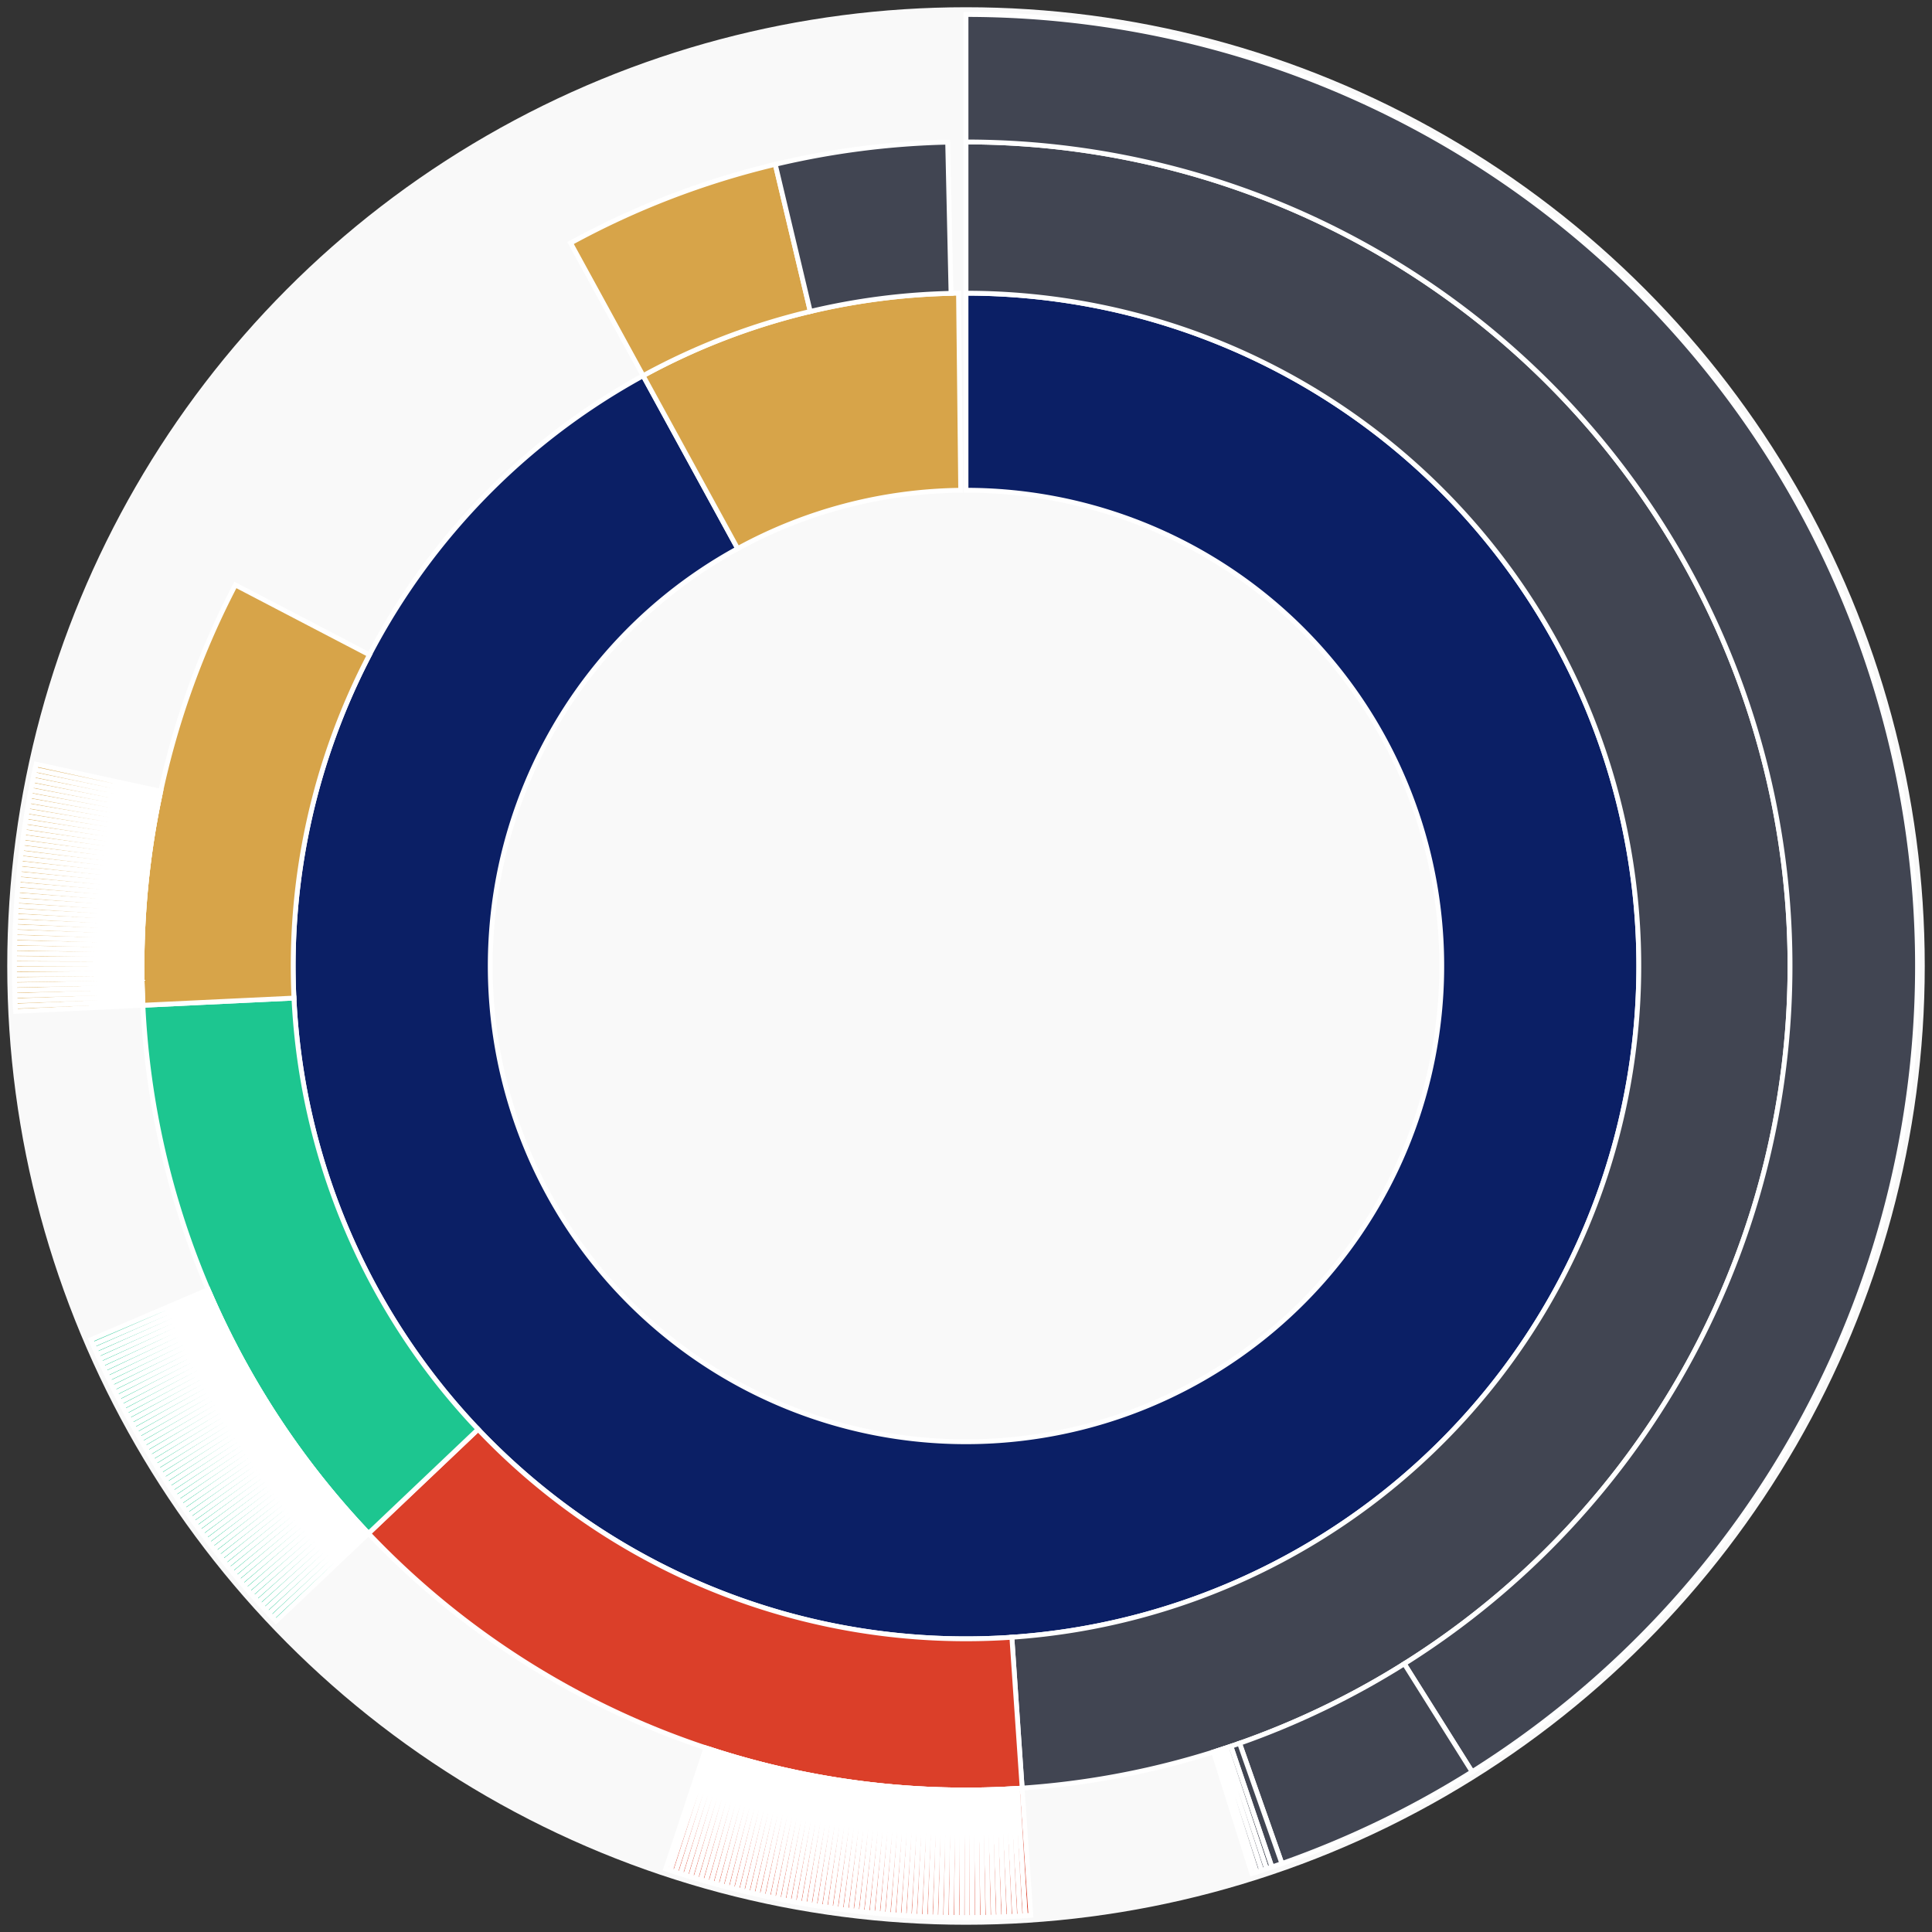 <svg xmlns="http://www.w3.org/2000/svg" width="400" height="400" id="block-7824886"><rect width="100%" height="100%" fill="#333333" stroke="none"/><g id="burst-container" transform="translate(200,200)"><circle r="197" style="fill: #f9f9f9; stroke: #f9f9f9; stroke-width: 3; opacity: 1;" id="circle-base"></circle><path display="none" d="M6.031385485800715e-15,-98.5A98.5,98.5,0,1,1,-6.031385485800715e-15,98.5A98.5,98.5,0,1,1,6.031385485800715e-15,-98.5Z" fill-rule="evenodd" id="p-type-root" style="stroke: #fff; opacity: 1;"></path><path d="M8.529667153919608e-15,-139.3A139.3,139.3,0,1,1,-66.848,-122.212L-47.269,-86.417A98.5,98.5,0,1,0,6.031385485800715e-15,-98.5Z" fill-rule="evenodd" style="fill: #0B1F65; stroke: #fff; opacity: 1;" id="p-type-data"></path><path d="M-66.848,-122.212A139.3,139.3,0,0,1,-1.549,-139.291L-1.096,-98.494A98.5,98.5,0,0,0,-47.269,-86.417Z" fill-rule="evenodd" style="fill: #D7A449; stroke: #fff; opacity: 1;" id="p-type-value"></path><path d="M1.0446666101440332e-14,-170.607A170.607,170.607,0,0,1,11.627,170.21L9.493,138.976A139.3,139.3,0,0,0,8.529667153919608e-15,-139.3Z" fill-rule="evenodd" style="fill: #414552; stroke: #fff; opacity: 1;" id="p-type-ether"></path><path d="M11.627,170.21A170.607,170.607,0,0,1,-123.715,117.479L-101.013,95.921A139.3,139.3,0,0,0,9.493,138.976Z" fill-rule="evenodd" style="fill: #DB3F29; stroke: #fff; opacity: 1;" id="p-type-functions"></path><path d="M-123.715,117.479A170.607,170.607,0,0,1,-170.413,8.132L-139.142,6.64A139.3,139.3,0,0,0,-101.013,95.921Z" fill-rule="evenodd" style="fill: #1DC690; stroke: #fff; opacity: 1;" id="p-type-logs"></path><path d="M-170.413,8.132A170.607,170.607,0,0,1,-151.268,-78.898L-123.51,-64.42A139.3,139.3,0,0,0,-139.142,6.64Z" fill-rule="evenodd" style="fill: #D7A449; stroke: #fff; opacity: 1;" id="p-type-tokenTransfers"></path><path d="M-81.872,-149.679A170.607,170.607,0,0,1,-39.489,-165.974L-32.243,-135.517A139.3,139.3,0,0,0,-66.848,-122.212Z" fill-rule="evenodd" style="fill: #D7A449; stroke: #fff; opacity: 1;" id="p-type-tokenTransfers"></path><path d="M-39.489,-165.974A170.607,170.607,0,0,1,-3.795,-170.565L-3.099,-139.266A139.3,139.3,0,0,0,-32.243,-135.517Z" fill-rule="evenodd" style="fill: #414552; stroke: #fff; opacity: 1;" id="p-type-ether"></path><path d="M1.206277097160143e-14,-197A197,197,0,0,1,104.784,166.822L90.745,144.472A170.607,170.607,0,0,0,1.0446666101440332e-14,-170.607Z" fill-rule="evenodd" style="fill: #414552; stroke: #fff; opacity: 1;" id="p-type-ether"></path><path d="M104.784,166.822A197,197,0,0,1,65.402,185.827L56.64,160.931A170.607,170.607,0,0,0,90.745,144.472Z" fill-rule="evenodd" style="fill: #414552; stroke: #fff; opacity: 1;" id="p-type-ether"></path><path d="M65.402,185.827A197,197,0,0,1,63.33,186.543L54.846,161.551A170.607,170.607,0,0,0,56.64,160.931Z" fill-rule="evenodd" style="fill: #414552; stroke: #fff; opacity: 1;" id="p-type-ether"></path><path d="M63.33,186.543A197,197,0,0,1,62.221,186.916L53.885,161.874A170.607,170.607,0,0,0,54.846,161.551Z" fill-rule="evenodd" style="fill: #414552; stroke: #fff; opacity: 1;" id="p-type-ether"></path><path d="M62.221,186.916A197,197,0,0,1,61.18,187.259L52.984,162.171A170.607,170.607,0,0,0,53.885,161.874Z" fill-rule="evenodd" style="fill: #414552; stroke: #fff; opacity: 1;" id="p-type-ether"></path><path d="M61.18,187.259A197,197,0,0,1,60.143,187.595L52.085,162.462A170.607,170.607,0,0,0,52.984,162.171Z" fill-rule="evenodd" style="fill: #414552; stroke: #fff; opacity: 1;" id="p-type-ether"></path><path d="M60.143,187.595A197,197,0,0,1,59.184,187.9L51.255,162.726A170.607,170.607,0,0,0,52.085,162.462Z" fill-rule="evenodd" style="fill: #414552; stroke: #fff; opacity: 1;" id="p-type-ether"></path><path d="M13.426,196.542A197,197,0,0,1,12.257,196.618L10.615,170.276A170.607,170.607,0,0,0,11.627,170.21Z" fill-rule="evenodd" style="fill: #DB3F29; stroke: #fff; opacity: 1;" id="p-type-functions"></path><path d="M12.257,196.618A197,197,0,0,1,11.164,196.683L9.668,170.333A170.607,170.607,0,0,0,10.615,170.276Z" fill-rule="evenodd" style="fill: #DB3F29; stroke: #fff; opacity: 1;" id="p-type-functions"></path><path d="M11.164,196.683A197,197,0,0,1,10.07,196.742L8.721,170.384A170.607,170.607,0,0,0,9.668,170.333Z" fill-rule="evenodd" style="fill: #DB3F29; stroke: #fff; opacity: 1;" id="p-type-functions"></path><path d="M10.07,196.742A197,197,0,0,1,8.975,196.795L7.773,170.43A170.607,170.607,0,0,0,8.721,170.384Z" fill-rule="evenodd" style="fill: #DB3F29; stroke: #fff; opacity: 1;" id="p-type-functions"></path><path d="M8.975,196.795A197,197,0,0,1,7.881,196.842L6.825,170.47A170.607,170.607,0,0,0,7.773,170.43Z" fill-rule="evenodd" style="fill: #DB3F29; stroke: #fff; opacity: 1;" id="p-type-functions"></path><path d="M7.881,196.842A197,197,0,0,1,6.786,196.883L5.877,170.506A170.607,170.607,0,0,0,6.825,170.47Z" fill-rule="evenodd" style="fill: #DB3F29; stroke: #fff; opacity: 1;" id="p-type-functions"></path><path d="M6.786,196.883A197,197,0,0,1,5.691,196.918L4.929,170.536A170.607,170.607,0,0,0,5.877,170.506Z" fill-rule="evenodd" style="fill: #DB3F29; stroke: #fff; opacity: 1;" id="p-type-functions"></path><path d="M5.691,196.918A197,197,0,0,1,4.596,196.946L3.98,170.561A170.607,170.607,0,0,0,4.929,170.536Z" fill-rule="evenodd" style="fill: #DB3F29; stroke: #fff; opacity: 1;" id="p-type-functions"></path><path d="M4.596,196.946A197,197,0,0,1,3.5,196.969L3.031,170.58A170.607,170.607,0,0,0,3.98,170.561Z" fill-rule="evenodd" style="fill: #DB3F29; stroke: #fff; opacity: 1;" id="p-type-functions"></path><path d="M3.5,196.969A197,197,0,0,1,2.405,196.985L2.083,170.594A170.607,170.607,0,0,0,3.031,170.58Z" fill-rule="evenodd" style="fill: #DB3F29; stroke: #fff; opacity: 1;" id="p-type-functions"></path><path d="M2.405,196.985A197,197,0,0,1,1.309,196.996L1.134,170.603A170.607,170.607,0,0,0,2.083,170.594Z" fill-rule="evenodd" style="fill: #DB3F29; stroke: #fff; opacity: 1;" id="p-type-functions"></path><path d="M1.309,196.996A197,197,0,0,1,0.214,197L0.185,170.607A170.607,170.607,0,0,0,1.134,170.603Z" fill-rule="evenodd" style="fill: #DB3F29; stroke: #fff; opacity: 1;" id="p-type-functions"></path><path d="M0.214,197A197,197,0,0,1,-0.882,196.998L-0.764,170.605A170.607,170.607,0,0,0,0.185,170.607Z" fill-rule="evenodd" style="fill: #DB3F29; stroke: #fff; opacity: 1;" id="p-type-functions"></path><path d="M-0.882,196.998A197,197,0,0,1,-1.977,196.99L-1.712,170.598A170.607,170.607,0,0,0,-0.764,170.605Z" fill-rule="evenodd" style="fill: #DB3F29; stroke: #fff; opacity: 1;" id="p-type-functions"></path><path d="M-1.977,196.99A197,197,0,0,1,-3.073,196.976L-2.661,170.586A170.607,170.607,0,0,0,-1.712,170.598Z" fill-rule="evenodd" style="fill: #DB3F29; stroke: #fff; opacity: 1;" id="p-type-functions"></path><path d="M-3.073,196.976A197,197,0,0,1,-4.168,196.956L-3.61,170.569A170.607,170.607,0,0,0,-2.661,170.586Z" fill-rule="evenodd" style="fill: #DB3F29; stroke: #fff; opacity: 1;" id="p-type-functions"></path><path d="M-4.168,196.956A197,197,0,0,1,-5.264,196.93L-4.558,170.546A170.607,170.607,0,0,0,-3.61,170.569Z" fill-rule="evenodd" style="fill: #DB3F29; stroke: #fff; opacity: 1;" id="p-type-functions"></path><path d="M-5.264,196.93A197,197,0,0,1,-6.359,196.897L-5.507,170.518A170.607,170.607,0,0,0,-4.558,170.546Z" fill-rule="evenodd" style="fill: #DB3F29; stroke: #fff; opacity: 1;" id="p-type-functions"></path><path d="M-6.359,196.897A197,197,0,0,1,-7.454,196.859L-6.455,170.485A170.607,170.607,0,0,0,-5.507,170.518Z" fill-rule="evenodd" style="fill: #DB3F29; stroke: #fff; opacity: 1;" id="p-type-functions"></path><path d="M-7.454,196.859A197,197,0,0,1,-8.548,196.814L-7.403,170.446A170.607,170.607,0,0,0,-6.455,170.485Z" fill-rule="evenodd" style="fill: #DB3F29; stroke: #fff; opacity: 1;" id="p-type-functions"></path><path d="M-8.548,196.814A197,197,0,0,1,-9.643,196.764L-8.351,170.403A170.607,170.607,0,0,0,-7.403,170.446Z" fill-rule="evenodd" style="fill: #DB3F29; stroke: #fff; opacity: 1;" id="p-type-functions"></path><path d="M-9.643,196.764A197,197,0,0,1,-10.737,196.707L-9.298,170.353A170.607,170.607,0,0,0,-8.351,170.403Z" fill-rule="evenodd" style="fill: #DB3F29; stroke: #fff; opacity: 1;" id="p-type-functions"></path><path d="M-10.737,196.707A197,197,0,0,1,-11.831,196.644L-10.246,170.299A170.607,170.607,0,0,0,-9.298,170.353Z" fill-rule="evenodd" style="fill: #DB3F29; stroke: #fff; opacity: 1;" id="p-type-functions"></path><path d="M-11.831,196.644A197,197,0,0,1,-12.924,196.576L-11.193,170.239A170.607,170.607,0,0,0,-10.246,170.299Z" fill-rule="evenodd" style="fill: #DB3F29; stroke: #fff; opacity: 1;" id="p-type-functions"></path><path d="M-12.924,196.576A197,197,0,0,1,-14.017,196.501L-12.139,170.175A170.607,170.607,0,0,0,-11.193,170.239Z" fill-rule="evenodd" style="fill: #DB3F29; stroke: #fff; opacity: 1;" id="p-type-functions"></path><path d="M-14.017,196.501A197,197,0,0,1,-15.11,196.42L-13.085,170.104A170.607,170.607,0,0,0,-12.139,170.175Z" fill-rule="evenodd" style="fill: #DB3F29; stroke: #fff; opacity: 1;" id="p-type-functions"></path><path d="M-15.11,196.42A197,197,0,0,1,-16.202,196.333L-14.031,170.029A170.607,170.607,0,0,0,-13.085,170.104Z" fill-rule="evenodd" style="fill: #DB3F29; stroke: #fff; opacity: 1;" id="p-type-functions"></path><path d="M-16.202,196.333A197,197,0,0,1,-17.293,196.239L-14.977,169.948A170.607,170.607,0,0,0,-14.031,170.029Z" fill-rule="evenodd" style="fill: #DB3F29; stroke: #fff; opacity: 1;" id="p-type-functions"></path><path d="M-17.293,196.239A197,197,0,0,1,-18.385,196.14L-15.922,169.862A170.607,170.607,0,0,0,-14.977,169.948Z" fill-rule="evenodd" style="fill: #DB3F29; stroke: #fff; opacity: 1;" id="p-type-functions"></path><path d="M-18.385,196.14A197,197,0,0,1,-19.475,196.035L-16.866,169.771A170.607,170.607,0,0,0,-15.922,169.862Z" fill-rule="evenodd" style="fill: #DB3F29; stroke: #fff; opacity: 1;" id="p-type-functions"></path><path d="M-19.475,196.035A197,197,0,0,1,-20.565,195.924L-17.81,169.675A170.607,170.607,0,0,0,-16.866,169.771Z" fill-rule="evenodd" style="fill: #DB3F29; stroke: #fff; opacity: 1;" id="p-type-functions"></path><path d="M-20.565,195.924A197,197,0,0,1,-21.654,195.806L-18.753,169.573A170.607,170.607,0,0,0,-17.81,169.675Z" fill-rule="evenodd" style="fill: #DB3F29; stroke: #fff; opacity: 1;" id="p-type-functions"></path><path d="M-21.654,195.806A197,197,0,0,1,-22.743,195.683L-19.696,169.466A170.607,170.607,0,0,0,-18.753,169.573Z" fill-rule="evenodd" style="fill: #DB3F29; stroke: #fff; opacity: 1;" id="p-type-functions"></path><path d="M-22.743,195.683A197,197,0,0,1,-23.831,195.553L-20.638,169.354A170.607,170.607,0,0,0,-19.696,169.466Z" fill-rule="evenodd" style="fill: #DB3F29; stroke: #fff; opacity: 1;" id="p-type-functions"></path><path d="M-23.831,195.553A197,197,0,0,1,-24.918,195.418L-21.58,169.237A170.607,170.607,0,0,0,-20.638,169.354Z" fill-rule="evenodd" style="fill: #DB3F29; stroke: #fff; opacity: 1;" id="p-type-functions"></path><path d="M-24.918,195.418A197,197,0,0,1,-26.004,195.276L-22.52,169.114A170.607,170.607,0,0,0,-21.58,169.237Z" fill-rule="evenodd" style="fill: #DB3F29; stroke: #fff; opacity: 1;" id="p-type-functions"></path><path d="M-26.004,195.276A197,197,0,0,1,-27.09,195.128L-23.461,168.986A170.607,170.607,0,0,0,-22.52,169.114Z" fill-rule="evenodd" style="fill: #DB3F29; stroke: #fff; opacity: 1;" id="p-type-functions"></path><path d="M-27.09,195.128A197,197,0,0,1,-28.175,194.975L-24.4,168.853A170.607,170.607,0,0,0,-23.461,168.986Z" fill-rule="evenodd" style="fill: #DB3F29; stroke: #fff; opacity: 1;" id="p-type-functions"></path><path d="M-28.175,194.975A197,197,0,0,1,-29.259,194.815L-25.339,168.715A170.607,170.607,0,0,0,-24.4,168.853Z" fill-rule="evenodd" style="fill: #DB3F29; stroke: #fff; opacity: 1;" id="p-type-functions"></path><path d="M-29.259,194.815A197,197,0,0,1,-30.342,194.649L-26.277,168.571A170.607,170.607,0,0,0,-25.339,168.715Z" fill-rule="evenodd" style="fill: #DB3F29; stroke: #fff; opacity: 1;" id="p-type-functions"></path><path d="M-30.342,194.649A197,197,0,0,1,-31.424,194.478L-27.214,168.423A170.607,170.607,0,0,0,-26.277,168.571Z" fill-rule="evenodd" style="fill: #DB3F29; stroke: #fff; opacity: 1;" id="p-type-functions"></path><path d="M-31.424,194.478A197,197,0,0,1,-32.505,194.3L-28.15,168.269A170.607,170.607,0,0,0,-27.214,168.423Z" fill-rule="evenodd" style="fill: #DB3F29; stroke: #fff; opacity: 1;" id="p-type-functions"></path><path d="M-32.505,194.3A197,197,0,0,1,-33.585,194.116L-29.085,168.109A170.607,170.607,0,0,0,-28.15,168.269Z" fill-rule="evenodd" style="fill: #DB3F29; stroke: #fff; opacity: 1;" id="p-type-functions"></path><path d="M-33.585,194.116A197,197,0,0,1,-34.664,193.926L-30.02,167.945A170.607,170.607,0,0,0,-29.085,168.109Z" fill-rule="evenodd" style="fill: #DB3F29; stroke: #fff; opacity: 1;" id="p-type-functions"></path><path d="M-34.664,193.926A197,197,0,0,1,-35.742,193.731L-30.953,167.776A170.607,170.607,0,0,0,-30.02,167.945Z" fill-rule="evenodd" style="fill: #DB3F29; stroke: #fff; opacity: 1;" id="p-type-functions"></path><path d="M-35.742,193.731A197,197,0,0,1,-36.819,193.529L-31.886,167.601A170.607,170.607,0,0,0,-30.953,167.776Z" fill-rule="evenodd" style="fill: #DB3F29; stroke: #fff; opacity: 1;" id="p-type-functions"></path><path d="M-36.819,193.529A197,197,0,0,1,-37.894,193.321L-32.818,167.421A170.607,170.607,0,0,0,-31.886,167.601Z" fill-rule="evenodd" style="fill: #DB3F29; stroke: #fff; opacity: 1;" id="p-type-functions"></path><path d="M-37.894,193.321A197,197,0,0,1,-38.969,193.107L-33.748,167.236A170.607,170.607,0,0,0,-32.818,167.421Z" fill-rule="evenodd" style="fill: #DB3F29; stroke: #fff; opacity: 1;" id="p-type-functions"></path><path d="M-38.969,193.107A197,197,0,0,1,-40.042,192.888L-34.678,167.046A170.607,170.607,0,0,0,-33.748,167.236Z" fill-rule="evenodd" style="fill: #DB3F29; stroke: #fff; opacity: 1;" id="p-type-functions"></path><path d="M-40.042,192.888A197,197,0,0,1,-41.114,192.662L-35.606,166.85A170.607,170.607,0,0,0,-34.678,167.046Z" fill-rule="evenodd" style="fill: #DB3F29; stroke: #fff; opacity: 1;" id="p-type-functions"></path><path d="M-41.114,192.662A197,197,0,0,1,-42.185,192.43L-36.534,166.649A170.607,170.607,0,0,0,-35.606,166.85Z" fill-rule="evenodd" style="fill: #DB3F29; stroke: #fff; opacity: 1;" id="p-type-functions"></path><path d="M-42.185,192.43A197,197,0,0,1,-43.255,192.193L-37.46,166.444A170.607,170.607,0,0,0,-36.534,166.649Z" fill-rule="evenodd" style="fill: #DB3F29; stroke: #fff; opacity: 1;" id="p-type-functions"></path><path d="M-43.255,192.193A197,197,0,0,1,-44.323,191.949L-38.385,166.233A170.607,170.607,0,0,0,-37.46,166.444Z" fill-rule="evenodd" style="fill: #DB3F29; stroke: #fff; opacity: 1;" id="p-type-functions"></path><path d="M-44.323,191.949A197,197,0,0,1,-45.39,191.7L-39.309,166.017A170.607,170.607,0,0,0,-38.385,166.233Z" fill-rule="evenodd" style="fill: #DB3F29; stroke: #fff; opacity: 1;" id="p-type-functions"></path><path d="M-45.39,191.7A197,197,0,0,1,-46.455,191.444L-40.231,165.796A170.607,170.607,0,0,0,-39.309,166.017Z" fill-rule="evenodd" style="fill: #DB3F29; stroke: #fff; opacity: 1;" id="p-type-functions"></path><path d="M-46.455,191.444A197,197,0,0,1,-47.519,191.183L-41.153,165.569A170.607,170.607,0,0,0,-40.231,165.796Z" fill-rule="evenodd" style="fill: #DB3F29; stroke: #fff; opacity: 1;" id="p-type-functions"></path><path d="M-47.519,191.183A197,197,0,0,1,-48.582,190.916L-42.073,165.338A170.607,170.607,0,0,0,-41.153,165.569Z" fill-rule="evenodd" style="fill: #DB3F29; stroke: #fff; opacity: 1;" id="p-type-functions"></path><path d="M-48.582,190.916A197,197,0,0,1,-49.643,190.643L-42.992,165.101A170.607,170.607,0,0,0,-42.073,165.338Z" fill-rule="evenodd" style="fill: #DB3F29; stroke: #fff; opacity: 1;" id="p-type-functions"></path><path d="M-49.643,190.643A197,197,0,0,1,-50.702,190.364L-43.909,164.86A170.607,170.607,0,0,0,-42.992,165.101Z" fill-rule="evenodd" style="fill: #DB3F29; stroke: #fff; opacity: 1;" id="p-type-functions"></path><path d="M-50.702,190.364A197,197,0,0,1,-51.76,190.079L-44.826,164.613A170.607,170.607,0,0,0,-43.909,164.86Z" fill-rule="evenodd" style="fill: #DB3F29; stroke: #fff; opacity: 1;" id="p-type-functions"></path><path d="M-51.76,190.079A197,197,0,0,1,-52.816,189.788L-45.74,164.361A170.607,170.607,0,0,0,-44.826,164.613Z" fill-rule="evenodd" style="fill: #DB3F29; stroke: #fff; opacity: 1;" id="p-type-functions"></path><path d="M-52.816,189.788A197,197,0,0,1,-53.871,189.491L-46.654,164.104A170.607,170.607,0,0,0,-45.74,164.361Z" fill-rule="evenodd" style="fill: #DB3F29; stroke: #fff; opacity: 1;" id="p-type-functions"></path><path d="M-53.871,189.491A197,197,0,0,1,-54.924,189.189L-47.566,163.842A170.607,170.607,0,0,0,-46.654,164.104Z" fill-rule="evenodd" style="fill: #DB3F29; stroke: #fff; opacity: 1;" id="p-type-functions"></path><path d="M-54.924,189.189A197,197,0,0,1,-55.975,188.88L-48.476,163.575A170.607,170.607,0,0,0,-47.566,163.842Z" fill-rule="evenodd" style="fill: #DB3F29; stroke: #fff; opacity: 1;" id="p-type-functions"></path><path d="M-55.975,188.88A197,197,0,0,1,-57.025,188.566L-49.385,163.303A170.607,170.607,0,0,0,-48.476,163.575Z" fill-rule="evenodd" style="fill: #DB3F29; stroke: #fff; opacity: 1;" id="p-type-functions"></path><path d="M-57.025,188.566A197,197,0,0,1,-58.073,188.246L-50.292,163.026A170.607,170.607,0,0,0,-49.385,163.303Z" fill-rule="evenodd" style="fill: #DB3F29; stroke: #fff; opacity: 1;" id="p-type-functions"></path><path d="M-58.073,188.246A197,197,0,0,1,-59.119,187.92L-51.198,162.744A170.607,170.607,0,0,0,-50.292,163.026Z" fill-rule="evenodd" style="fill: #DB3F29; stroke: #fff; opacity: 1;" id="p-type-functions"></path><path d="M-59.119,187.92A197,197,0,0,1,-60.163,187.588L-52.103,162.456A170.607,170.607,0,0,0,-51.198,162.744Z" fill-rule="evenodd" style="fill: #DB3F29; stroke: #fff; opacity: 1;" id="p-type-functions"></path><path d="M-60.163,187.588A197,197,0,0,1,-61.205,187.251L-53.005,162.164A170.607,170.607,0,0,0,-52.103,162.456Z" fill-rule="evenodd" style="fill: #DB3F29; stroke: #fff; opacity: 1;" id="p-type-functions"></path><path d="M-61.205,187.251A197,197,0,0,1,-62.16,186.936L-53.832,161.891A170.607,170.607,0,0,0,-53.005,162.164Z" fill-rule="evenodd" style="fill: #DB3F29; stroke: #fff; opacity: 1;" id="p-type-functions"></path><path d="M-142.854,135.653A197,197,0,0,1,-143.607,134.856L-124.367,116.789A170.607,170.607,0,0,0,-123.715,117.479Z" fill-rule="evenodd" style="fill: #1DC690; stroke: #fff; opacity: 1;" id="p-type-logs"></path><path d="M-143.607,134.856A197,197,0,0,1,-144.354,134.055L-125.014,116.095A170.607,170.607,0,0,0,-124.367,116.789Z" fill-rule="evenodd" style="fill: #1DC690; stroke: #fff; opacity: 1;" id="p-type-logs"></path><path d="M-144.354,134.055A197,197,0,0,1,-145.098,133.25L-125.658,115.398A170.607,170.607,0,0,0,-125.014,116.095Z" fill-rule="evenodd" style="fill: #1DC690; stroke: #fff; opacity: 1;" id="p-type-logs"></path><path d="M-145.098,133.25A197,197,0,0,1,-145.836,132.441L-126.298,114.698A170.607,170.607,0,0,0,-125.658,115.398Z" fill-rule="evenodd" style="fill: #1DC690; stroke: #fff; opacity: 1;" id="p-type-logs"></path><path d="M-145.836,132.441A197,197,0,0,1,-146.571,131.628L-126.934,113.994A170.607,170.607,0,0,0,-126.298,114.698Z" fill-rule="evenodd" style="fill: #1DC690; stroke: #fff; opacity: 1;" id="p-type-logs"></path><path d="M-146.571,131.628A197,197,0,0,1,-147.3,130.811L-127.566,113.286A170.607,170.607,0,0,0,-126.934,113.994Z" fill-rule="evenodd" style="fill: #1DC690; stroke: #fff; opacity: 1;" id="p-type-logs"></path><path d="M-147.3,130.811A197,197,0,0,1,-148.026,129.99L-128.194,112.575A170.607,170.607,0,0,0,-127.566,113.286Z" fill-rule="evenodd" style="fill: #1DC690; stroke: #fff; opacity: 1;" id="p-type-logs"></path><path d="M-148.026,129.99A197,197,0,0,1,-148.746,129.165L-128.818,111.86A170.607,170.607,0,0,0,-128.194,112.575Z" fill-rule="evenodd" style="fill: #1DC690; stroke: #fff; opacity: 1;" id="p-type-logs"></path><path d="M-148.746,129.165A197,197,0,0,1,-149.462,128.336L-129.438,111.142A170.607,170.607,0,0,0,-128.818,111.86Z" fill-rule="evenodd" style="fill: #1DC690; stroke: #fff; opacity: 1;" id="p-type-logs"></path><path d="M-149.462,128.336A197,197,0,0,1,-150.174,127.502L-130.054,110.42A170.607,170.607,0,0,0,-129.438,111.142Z" fill-rule="evenodd" style="fill: #1DC690; stroke: #fff; opacity: 1;" id="p-type-logs"></path><path d="M-150.174,127.502A197,197,0,0,1,-150.881,126.665L-130.666,109.695A170.607,170.607,0,0,0,-130.054,110.42Z" fill-rule="evenodd" style="fill: #1DC690; stroke: #fff; opacity: 1;" id="p-type-logs"></path><path d="M-150.881,126.665A197,197,0,0,1,-151.583,125.824L-131.274,108.967A170.607,170.607,0,0,0,-130.666,109.695Z" fill-rule="evenodd" style="fill: #1DC690; stroke: #fff; opacity: 1;" id="p-type-logs"></path><path d="M-151.583,125.824A197,197,0,0,1,-152.28,124.979L-131.878,108.235A170.607,170.607,0,0,0,-131.274,108.967Z" fill-rule="evenodd" style="fill: #1DC690; stroke: #fff; opacity: 1;" id="p-type-logs"></path><path d="M-152.28,124.979A197,197,0,0,1,-152.973,124.13L-132.478,107.5A170.607,170.607,0,0,0,-131.878,108.235Z" fill-rule="evenodd" style="fill: #1DC690; stroke: #fff; opacity: 1;" id="p-type-logs"></path><path d="M-152.973,124.13A197,197,0,0,1,-153.661,123.278L-133.074,106.762A170.607,170.607,0,0,0,-132.478,107.5Z" fill-rule="evenodd" style="fill: #1DC690; stroke: #fff; opacity: 1;" id="p-type-logs"></path><path d="M-153.661,123.278A197,197,0,0,1,-154.344,122.421L-133.666,106.02A170.607,170.607,0,0,0,-133.074,106.762Z" fill-rule="evenodd" style="fill: #1DC690; stroke: #fff; opacity: 1;" id="p-type-logs"></path><path d="M-154.344,122.421A197,197,0,0,1,-155.022,121.561L-134.253,105.275A170.607,170.607,0,0,0,-133.666,106.02Z" fill-rule="evenodd" style="fill: #1DC690; stroke: #fff; opacity: 1;" id="p-type-logs"></path><path d="M-155.022,121.561A197,197,0,0,1,-155.696,120.697L-134.837,104.527A170.607,170.607,0,0,0,-134.253,105.275Z" fill-rule="evenodd" style="fill: #1DC690; stroke: #fff; opacity: 1;" id="p-type-logs"></path><path d="M-155.696,120.697A197,197,0,0,1,-156.365,119.829L-135.416,103.775A170.607,170.607,0,0,0,-134.837,104.527Z" fill-rule="evenodd" style="fill: #1DC690; stroke: #fff; opacity: 1;" id="p-type-logs"></path><path d="M-156.365,119.829A197,197,0,0,1,-157.029,118.958L-135.991,103.02A170.607,170.607,0,0,0,-135.416,103.775Z" fill-rule="evenodd" style="fill: #1DC690; stroke: #fff; opacity: 1;" id="p-type-logs"></path><path d="M-157.029,118.958A197,197,0,0,1,-157.688,118.083L-136.562,102.263A170.607,170.607,0,0,0,-135.991,103.02Z" fill-rule="evenodd" style="fill: #1DC690; stroke: #fff; opacity: 1;" id="p-type-logs"></path><path d="M-157.688,118.083A197,197,0,0,1,-158.342,117.204L-137.128,101.501A170.607,170.607,0,0,0,-136.562,102.263Z" fill-rule="evenodd" style="fill: #1DC690; stroke: #fff; opacity: 1;" id="p-type-logs"></path><path d="M-158.342,117.204A197,197,0,0,1,-158.992,116.321L-137.691,100.737A170.607,170.607,0,0,0,-137.128,101.501Z" fill-rule="evenodd" style="fill: #1DC690; stroke: #fff; opacity: 1;" id="p-type-logs"></path><path d="M-158.992,116.321A197,197,0,0,1,-159.636,115.435L-138.249,99.97A170.607,170.607,0,0,0,-137.691,100.737Z" fill-rule="evenodd" style="fill: #1DC690; stroke: #fff; opacity: 1;" id="p-type-logs"></path><path d="M-159.636,115.435A197,197,0,0,1,-160.276,114.546L-138.803,99.2A170.607,170.607,0,0,0,-138.249,99.97Z" fill-rule="evenodd" style="fill: #1DC690; stroke: #fff; opacity: 1;" id="p-type-logs"></path><path d="M-160.276,114.546A197,197,0,0,1,-160.91,113.653L-139.352,98.426A170.607,170.607,0,0,0,-138.803,99.2Z" fill-rule="evenodd" style="fill: #1DC690; stroke: #fff; opacity: 1;" id="p-type-logs"></path><path d="M-160.91,113.653A197,197,0,0,1,-161.54,112.756L-139.897,97.65A170.607,170.607,0,0,0,-139.352,98.426Z" fill-rule="evenodd" style="fill: #1DC690; stroke: #fff; opacity: 1;" id="p-type-logs"></path><path d="M-161.54,112.756A197,197,0,0,1,-162.164,111.856L-140.438,96.87A170.607,170.607,0,0,0,-139.897,97.65Z" fill-rule="evenodd" style="fill: #1DC690; stroke: #fff; opacity: 1;" id="p-type-logs"></path><path d="M-162.164,111.856A197,197,0,0,1,-162.784,110.952L-140.975,96.088A170.607,170.607,0,0,0,-140.438,96.87Z" fill-rule="evenodd" style="fill: #1DC690; stroke: #fff; opacity: 1;" id="p-type-logs"></path><path d="M-162.784,110.952A197,197,0,0,1,-163.398,110.045L-141.507,95.302A170.607,170.607,0,0,0,-140.975,96.088Z" fill-rule="evenodd" style="fill: #1DC690; stroke: #fff; opacity: 1;" id="p-type-logs"></path><path d="M-163.398,110.045A197,197,0,0,1,-164.008,109.135L-142.035,94.514A170.607,170.607,0,0,0,-141.507,95.302Z" fill-rule="evenodd" style="fill: #1DC690; stroke: #fff; opacity: 1;" id="p-type-logs"></path><path d="M-164.008,109.135A197,197,0,0,1,-164.612,108.221L-142.558,93.722A170.607,170.607,0,0,0,-142.035,94.514Z" fill-rule="evenodd" style="fill: #1DC690; stroke: #fff; opacity: 1;" id="p-type-logs"></path><path d="M-164.612,108.221A197,197,0,0,1,-165.212,107.304L-143.077,92.928A170.607,170.607,0,0,0,-142.558,93.722Z" fill-rule="evenodd" style="fill: #1DC690; stroke: #fff; opacity: 1;" id="p-type-logs"></path><path d="M-165.212,107.304A197,197,0,0,1,-165.806,106.383L-143.592,92.131A170.607,170.607,0,0,0,-143.077,92.928Z" fill-rule="evenodd" style="fill: #1DC690; stroke: #fff; opacity: 1;" id="p-type-logs"></path><path d="M-165.806,106.383A197,197,0,0,1,-166.395,105.46L-144.102,91.331A170.607,170.607,0,0,0,-143.592,92.131Z" fill-rule="evenodd" style="fill: #1DC690; stroke: #fff; opacity: 1;" id="p-type-logs"></path><path d="M-166.395,105.46A197,197,0,0,1,-166.979,104.533L-144.608,90.528A170.607,170.607,0,0,0,-144.102,91.331Z" fill-rule="evenodd" style="fill: #1DC690; stroke: #fff; opacity: 1;" id="p-type-logs"></path><path d="M-166.979,104.533A197,197,0,0,1,-167.558,103.602L-145.109,89.722A170.607,170.607,0,0,0,-144.608,90.528Z" fill-rule="evenodd" style="fill: #1DC690; stroke: #fff; opacity: 1;" id="p-type-logs"></path><path d="M-167.558,103.602A197,197,0,0,1,-168.131,102.669L-145.606,88.914A170.607,170.607,0,0,0,-145.109,89.722Z" fill-rule="evenodd" style="fill: #1DC690; stroke: #fff; opacity: 1;" id="p-type-logs"></path><path d="M-168.131,102.669A197,197,0,0,1,-168.7,101.732L-146.098,88.103A170.607,170.607,0,0,0,-145.606,88.914Z" fill-rule="evenodd" style="fill: #1DC690; stroke: #fff; opacity: 1;" id="p-type-logs"></path><path d="M-168.7,101.732A197,197,0,0,1,-169.263,100.793L-146.586,87.289A170.607,170.607,0,0,0,-146.098,88.103Z" fill-rule="evenodd" style="fill: #1DC690; stroke: #fff; opacity: 1;" id="p-type-logs"></path><path d="M-169.263,100.793A197,197,0,0,1,-169.821,99.85L-147.069,86.472A170.607,170.607,0,0,0,-146.586,87.289Z" fill-rule="evenodd" style="fill: #1DC690; stroke: #fff; opacity: 1;" id="p-type-logs"></path><path d="M-169.821,99.85A197,197,0,0,1,-170.373,98.904L-147.548,85.653A170.607,170.607,0,0,0,-147.069,86.472Z" fill-rule="evenodd" style="fill: #1DC690; stroke: #fff; opacity: 1;" id="p-type-logs"></path><path d="M-170.373,98.904A197,197,0,0,1,-170.921,97.955L-148.022,84.831A170.607,170.607,0,0,0,-147.548,85.653Z" fill-rule="evenodd" style="fill: #1DC690; stroke: #fff; opacity: 1;" id="p-type-logs"></path><path d="M-170.921,97.955A197,197,0,0,1,-171.463,97.003L-148.491,84.007A170.607,170.607,0,0,0,-148.022,84.831Z" fill-rule="evenodd" style="fill: #1DC690; stroke: #fff; opacity: 1;" id="p-type-logs"></path><path d="M-171.463,97.003A197,197,0,0,1,-172,96.048L-148.956,83.18A170.607,170.607,0,0,0,-148.491,84.007Z" fill-rule="evenodd" style="fill: #1DC690; stroke: #fff; opacity: 1;" id="p-type-logs"></path><path d="M-172,96.048A197,197,0,0,1,-172.531,95.089L-149.416,82.35A170.607,170.607,0,0,0,-148.956,83.18Z" fill-rule="evenodd" style="fill: #1DC690; stroke: #fff; opacity: 1;" id="p-type-logs"></path><path d="M-172.531,95.089A197,197,0,0,1,-173.057,94.128L-149.872,81.518A170.607,170.607,0,0,0,-149.416,82.35Z" fill-rule="evenodd" style="fill: #1DC690; stroke: #fff; opacity: 1;" id="p-type-logs"></path><path d="M-173.057,94.128A197,197,0,0,1,-173.578,93.165L-150.323,80.683A170.607,170.607,0,0,0,-149.872,81.518Z" fill-rule="evenodd" style="fill: #1DC690; stroke: #fff; opacity: 1;" id="p-type-logs"></path><path d="M-173.578,93.165A197,197,0,0,1,-174.094,92.198L-150.769,79.846A170.607,170.607,0,0,0,-150.323,80.683Z" fill-rule="evenodd" style="fill: #1DC690; stroke: #fff; opacity: 1;" id="p-type-logs"></path><path d="M-174.094,92.198A197,197,0,0,1,-174.604,91.228L-151.211,79.006A170.607,170.607,0,0,0,-150.769,79.846Z" fill-rule="evenodd" style="fill: #1DC690; stroke: #fff; opacity: 1;" id="p-type-logs"></path><path d="M-174.604,91.228A197,197,0,0,1,-175.108,90.256L-151.648,78.164A170.607,170.607,0,0,0,-151.211,79.006Z" fill-rule="evenodd" style="fill: #1DC690; stroke: #fff; opacity: 1;" id="p-type-logs"></path><path d="M-175.108,90.256A197,197,0,0,1,-175.607,89.281L-152.081,77.319A170.607,170.607,0,0,0,-151.648,78.164Z" fill-rule="evenodd" style="fill: #1DC690; stroke: #fff; opacity: 1;" id="p-type-logs"></path><path d="M-175.607,89.281A197,197,0,0,1,-176.101,88.303L-152.508,76.472A170.607,170.607,0,0,0,-152.081,77.319Z" fill-rule="evenodd" style="fill: #1DC690; stroke: #fff; opacity: 1;" id="p-type-logs"></path><path d="M-176.101,88.303A197,197,0,0,1,-176.59,87.322L-152.931,75.623A170.607,170.607,0,0,0,-152.508,76.472Z" fill-rule="evenodd" style="fill: #1DC690; stroke: #fff; opacity: 1;" id="p-type-logs"></path><path d="M-176.59,87.322A197,197,0,0,1,-177.073,86.338L-153.349,74.771A170.607,170.607,0,0,0,-152.931,75.623Z" fill-rule="evenodd" style="fill: #1DC690; stroke: #fff; opacity: 1;" id="p-type-logs"></path><path d="M-177.073,86.338A197,197,0,0,1,-177.55,85.352L-153.763,73.917A170.607,170.607,0,0,0,-153.349,74.771Z" fill-rule="evenodd" style="fill: #1DC690; stroke: #fff; opacity: 1;" id="p-type-logs"></path><path d="M-177.55,85.352A197,197,0,0,1,-178.022,84.363L-154.171,73.061A170.607,170.607,0,0,0,-153.763,73.917Z" fill-rule="evenodd" style="fill: #1DC690; stroke: #fff; opacity: 1;" id="p-type-logs"></path><path d="M-178.022,84.363A197,197,0,0,1,-178.488,83.372L-154.575,72.202A170.607,170.607,0,0,0,-154.171,73.061Z" fill-rule="evenodd" style="fill: #1DC690; stroke: #fff; opacity: 1;" id="p-type-logs"></path><path d="M-178.488,83.372A197,197,0,0,1,-178.949,82.378L-154.975,71.342A170.607,170.607,0,0,0,-154.575,72.202Z" fill-rule="evenodd" style="fill: #1DC690; stroke: #fff; opacity: 1;" id="p-type-logs"></path><path d="M-178.949,82.378A197,197,0,0,1,-179.405,81.382L-155.369,70.479A170.607,170.607,0,0,0,-154.975,71.342Z" fill-rule="evenodd" style="fill: #1DC690; stroke: #fff; opacity: 1;" id="p-type-logs"></path><path d="M-179.405,81.382A197,197,0,0,1,-179.854,80.383L-155.759,69.613A170.607,170.607,0,0,0,-155.369,70.479Z" fill-rule="evenodd" style="fill: #1DC690; stroke: #fff; opacity: 1;" id="p-type-logs"></path><path d="M-179.854,80.383A197,197,0,0,1,-180.299,79.381L-156.143,68.746A170.607,170.607,0,0,0,-155.759,69.613Z" fill-rule="evenodd" style="fill: #1DC690; stroke: #fff; opacity: 1;" id="p-type-logs"></path><path d="M-180.299,79.381A197,197,0,0,1,-180.737,78.377L-156.523,67.877A170.607,170.607,0,0,0,-156.143,68.746Z" fill-rule="evenodd" style="fill: #1DC690; stroke: #fff; opacity: 1;" id="p-type-logs"></path><path d="M-180.737,78.377A197,197,0,0,1,-181.17,77.371L-156.898,67.005A170.607,170.607,0,0,0,-156.523,67.877Z" fill-rule="evenodd" style="fill: #1DC690; stroke: #fff; opacity: 1;" id="p-type-logs"></path><path d="M-196.776,9.39A197,197,0,0,1,-196.825,8.296L-170.456,7.184A170.607,170.607,0,0,0,-170.413,8.132Z" fill-rule="evenodd" style="fill: #D7A449; stroke: #fff; opacity: 1;" id="p-type-tokenTransfers"></path><path d="M-196.825,8.296A197,197,0,0,1,-196.868,7.201L-170.493,6.236A170.607,170.607,0,0,0,-170.456,7.184Z" fill-rule="evenodd" style="fill: #D7A449; stroke: #fff; opacity: 1;" id="p-type-tokenTransfers"></path><path d="M-196.868,7.201A197,197,0,0,1,-196.905,6.106L-170.525,5.288A170.607,170.607,0,0,0,-170.493,6.236Z" fill-rule="evenodd" style="fill: #D7A449; stroke: #fff; opacity: 1;" id="p-type-tokenTransfers"></path><path d="M-196.905,6.106A197,197,0,0,1,-196.936,5.011L-170.552,4.34A170.607,170.607,0,0,0,-170.525,5.288Z" fill-rule="evenodd" style="fill: #D7A449; stroke: #fff; opacity: 1;" id="p-type-tokenTransfers"></path><path d="M-196.936,5.011A197,197,0,0,1,-196.961,3.916L-170.573,3.391A170.607,170.607,0,0,0,-170.552,4.34Z" fill-rule="evenodd" style="fill: #D7A449; stroke: #fff; opacity: 1;" id="p-type-tokenTransfers"></path><path d="M-196.961,3.916A197,197,0,0,1,-196.98,2.82L-170.59,2.442A170.607,170.607,0,0,0,-170.573,3.391Z" fill-rule="evenodd" style="fill: #D7A449; stroke: #fff; opacity: 1;" id="p-type-tokenTransfers"></path><path d="M-196.98,2.82A197,197,0,0,1,-196.992,1.725L-170.6,1.494A170.607,170.607,0,0,0,-170.59,2.442Z" fill-rule="evenodd" style="fill: #D7A449; stroke: #fff; opacity: 1;" id="p-type-tokenTransfers"></path><path d="M-196.992,1.725A197,197,0,0,1,-196.999,0.629L-170.606,0.545A170.607,170.607,0,0,0,-170.6,1.494Z" fill-rule="evenodd" style="fill: #D7A449; stroke: #fff; opacity: 1;" id="p-type-tokenTransfers"></path><path d="M-196.999,0.629A197,197,0,0,1,-196.999,-0.466L-170.607,-0.404A170.607,170.607,0,0,0,-170.606,0.545Z" fill-rule="evenodd" style="fill: #D7A449; stroke: #fff; opacity: 1;" id="p-type-tokenTransfers"></path><path d="M-196.999,-0.466A197,197,0,0,1,-196.994,-1.562L-170.602,-1.353A170.607,170.607,0,0,0,-170.607,-0.404Z" fill-rule="evenodd" style="fill: #D7A449; stroke: #fff; opacity: 1;" id="p-type-tokenTransfers"></path><path d="M-196.994,-1.562A197,197,0,0,1,-196.982,-2.658L-170.591,-2.301A170.607,170.607,0,0,0,-170.602,-1.353Z" fill-rule="evenodd" style="fill: #D7A449; stroke: #fff; opacity: 1;" id="p-type-tokenTransfers"></path><path d="M-196.982,-2.658A197,197,0,0,1,-196.964,-3.753L-170.576,-3.25A170.607,170.607,0,0,0,-170.591,-2.301Z" fill-rule="evenodd" style="fill: #D7A449; stroke: #fff; opacity: 1;" id="p-type-tokenTransfers"></path><path d="M-196.964,-3.753A197,197,0,0,1,-196.94,-4.848L-170.555,-4.199A170.607,170.607,0,0,0,-170.576,-3.25Z" fill-rule="evenodd" style="fill: #D7A449; stroke: #fff; opacity: 1;" id="p-type-tokenTransfers"></path><path d="M-196.94,-4.848A197,197,0,0,1,-196.91,-5.944L-170.529,-5.147A170.607,170.607,0,0,0,-170.555,-4.199Z" fill-rule="evenodd" style="fill: #D7A449; stroke: #fff; opacity: 1;" id="p-type-tokenTransfers"></path><path d="M-196.91,-5.944A197,197,0,0,1,-196.874,-7.039L-170.498,-6.096A170.607,170.607,0,0,0,-170.529,-5.147Z" fill-rule="evenodd" style="fill: #D7A449; stroke: #fff; opacity: 1;" id="p-type-tokenTransfers"></path><path d="M-196.874,-7.039A197,197,0,0,1,-196.832,-8.133L-170.462,-7.044A170.607,170.607,0,0,0,-170.498,-6.096Z" fill-rule="evenodd" style="fill: #D7A449; stroke: #fff; opacity: 1;" id="p-type-tokenTransfers"></path><path d="M-196.832,-8.133A197,197,0,0,1,-196.784,-9.228L-170.42,-7.992A170.607,170.607,0,0,0,-170.462,-7.044Z" fill-rule="evenodd" style="fill: #D7A449; stroke: #fff; opacity: 1;" id="p-type-tokenTransfers"></path><path d="M-196.784,-9.228A197,197,0,0,1,-196.729,-10.322L-170.373,-8.939A170.607,170.607,0,0,0,-170.42,-7.992Z" fill-rule="evenodd" style="fill: #D7A449; stroke: #fff; opacity: 1;" id="p-type-tokenTransfers"></path><path d="M-196.729,-10.322A197,197,0,0,1,-196.669,-11.416L-170.32,-9.887A170.607,170.607,0,0,0,-170.373,-8.939Z" fill-rule="evenodd" style="fill: #D7A449; stroke: #fff; opacity: 1;" id="p-type-tokenTransfers"></path><path d="M-196.669,-11.416A197,197,0,0,1,-196.602,-12.51L-170.263,-10.834A170.607,170.607,0,0,0,-170.32,-9.887Z" fill-rule="evenodd" style="fill: #D7A449; stroke: #fff; opacity: 1;" id="p-type-tokenTransfers"></path><path d="M-196.602,-12.51A197,197,0,0,1,-196.53,-13.603L-170.2,-11.78A170.607,170.607,0,0,0,-170.263,-10.834Z" fill-rule="evenodd" style="fill: #D7A449; stroke: #fff; opacity: 1;" id="p-type-tokenTransfers"></path><path d="M-196.53,-13.603A197,197,0,0,1,-196.451,-14.696L-170.132,-12.727A170.607,170.607,0,0,0,-170.2,-11.78Z" fill-rule="evenodd" style="fill: #D7A449; stroke: #fff; opacity: 1;" id="p-type-tokenTransfers"></path><path d="M-196.451,-14.696A197,197,0,0,1,-196.366,-15.788L-170.058,-13.673A170.607,170.607,0,0,0,-170.132,-12.727Z" fill-rule="evenodd" style="fill: #D7A449; stroke: #fff; opacity: 1;" id="p-type-tokenTransfers"></path><path d="M-196.366,-15.788A197,197,0,0,1,-196.276,-16.88L-169.98,-14.618A170.607,170.607,0,0,0,-170.058,-13.673Z" fill-rule="evenodd" style="fill: #D7A449; stroke: #fff; opacity: 1;" id="p-type-tokenTransfers"></path><path d="M-196.276,-16.88A197,197,0,0,1,-196.179,-17.971L-169.896,-15.563A170.607,170.607,0,0,0,-169.98,-14.618Z" fill-rule="evenodd" style="fill: #D7A449; stroke: #fff; opacity: 1;" id="p-type-tokenTransfers"></path><path d="M-196.179,-17.971A197,197,0,0,1,-196.076,-19.062L-169.806,-16.508A170.607,170.607,0,0,0,-169.896,-15.563Z" fill-rule="evenodd" style="fill: #D7A449; stroke: #fff; opacity: 1;" id="p-type-tokenTransfers"></path><path d="M-196.076,-19.062A197,197,0,0,1,-195.967,-20.152L-169.712,-17.452A170.607,170.607,0,0,0,-169.806,-16.508Z" fill-rule="evenodd" style="fill: #D7A449; stroke: #fff; opacity: 1;" id="p-type-tokenTransfers"></path><path d="M-195.967,-20.152A197,197,0,0,1,-195.851,-21.241L-169.612,-18.396A170.607,170.607,0,0,0,-169.712,-17.452Z" fill-rule="evenodd" style="fill: #D7A449; stroke: #fff; opacity: 1;" id="p-type-tokenTransfers"></path><path d="M-195.851,-21.241A197,197,0,0,1,-195.73,-22.33L-169.507,-19.339A170.607,170.607,0,0,0,-169.612,-18.396Z" fill-rule="evenodd" style="fill: #D7A449; stroke: #fff; opacity: 1;" id="p-type-tokenTransfers"></path><path d="M-195.73,-22.33A197,197,0,0,1,-195.603,-23.418L-169.397,-20.281A170.607,170.607,0,0,0,-169.507,-19.339Z" fill-rule="evenodd" style="fill: #D7A449; stroke: #fff; opacity: 1;" id="p-type-tokenTransfers"></path><path d="M-195.603,-23.418A197,197,0,0,1,-195.47,-24.506L-169.282,-21.223A170.607,170.607,0,0,0,-169.397,-20.281Z" fill-rule="evenodd" style="fill: #D7A449; stroke: #fff; opacity: 1;" id="p-type-tokenTransfers"></path><path d="M-195.47,-24.506A197,197,0,0,1,-195.331,-25.593L-169.161,-22.164A170.607,170.607,0,0,0,-169.282,-21.223Z" fill-rule="evenodd" style="fill: #D7A449; stroke: #fff; opacity: 1;" id="p-type-tokenTransfers"></path><path d="M-195.331,-25.593A197,197,0,0,1,-195.185,-26.679L-169.035,-23.104A170.607,170.607,0,0,0,-169.161,-22.164Z" fill-rule="evenodd" style="fill: #D7A449; stroke: #fff; opacity: 1;" id="p-type-tokenTransfers"></path><path d="M-195.185,-26.679A197,197,0,0,1,-195.034,-27.764L-168.904,-24.044A170.607,170.607,0,0,0,-169.035,-23.104Z" fill-rule="evenodd" style="fill: #D7A449; stroke: #fff; opacity: 1;" id="p-type-tokenTransfers"></path><path d="M-195.034,-27.764A197,197,0,0,1,-194.876,-28.848L-168.768,-24.983A170.607,170.607,0,0,0,-168.904,-24.044Z" fill-rule="evenodd" style="fill: #D7A449; stroke: #fff; opacity: 1;" id="p-type-tokenTransfers"></path><path d="M-194.876,-28.848A197,197,0,0,1,-194.713,-29.931L-168.626,-25.921A170.607,170.607,0,0,0,-168.768,-24.983Z" fill-rule="evenodd" style="fill: #D7A449; stroke: #fff; opacity: 1;" id="p-type-tokenTransfers"></path><path d="M-194.713,-29.931A197,197,0,0,1,-194.543,-31.014L-168.48,-26.859A170.607,170.607,0,0,0,-168.626,-25.921Z" fill-rule="evenodd" style="fill: #D7A449; stroke: #fff; opacity: 1;" id="p-type-tokenTransfers"></path><path d="M-194.543,-31.014A197,197,0,0,1,-194.368,-32.095L-168.328,-27.795A170.607,170.607,0,0,0,-168.48,-26.859Z" fill-rule="evenodd" style="fill: #D7A449; stroke: #fff; opacity: 1;" id="p-type-tokenTransfers"></path><path d="M-194.368,-32.095A197,197,0,0,1,-194.186,-33.176L-168.17,-28.731A170.607,170.607,0,0,0,-168.328,-27.795Z" fill-rule="evenodd" style="fill: #D7A449; stroke: #fff; opacity: 1;" id="p-type-tokenTransfers"></path><path d="M-194.186,-33.176A197,197,0,0,1,-193.999,-34.255L-168.008,-29.666A170.607,170.607,0,0,0,-168.17,-28.731Z" fill-rule="evenodd" style="fill: #D7A449; stroke: #fff; opacity: 1;" id="p-type-tokenTransfers"></path><path d="M-193.999,-34.255A197,197,0,0,1,-193.805,-35.333L-167.84,-30.6A170.607,170.607,0,0,0,-168.008,-29.666Z" fill-rule="evenodd" style="fill: #D7A449; stroke: #fff; opacity: 1;" id="p-type-tokenTransfers"></path><path d="M-193.805,-35.333A197,197,0,0,1,-193.606,-36.411L-167.668,-31.533A170.607,170.607,0,0,0,-167.84,-30.6Z" fill-rule="evenodd" style="fill: #D7A449; stroke: #fff; opacity: 1;" id="p-type-tokenTransfers"></path><path d="M-193.606,-36.411A197,197,0,0,1,-193.4,-37.487L-167.49,-32.464A170.607,170.607,0,0,0,-167.668,-31.533Z" fill-rule="evenodd" style="fill: #D7A449; stroke: #fff; opacity: 1;" id="p-type-tokenTransfers"></path><path d="M-193.4,-37.487A197,197,0,0,1,-193.189,-38.562L-167.307,-33.395A170.607,170.607,0,0,0,-167.49,-32.464Z" fill-rule="evenodd" style="fill: #D7A449; stroke: #fff; opacity: 1;" id="p-type-tokenTransfers"></path><path d="M-193.189,-38.562A197,197,0,0,1,-192.972,-39.636L-167.118,-34.325A170.607,170.607,0,0,0,-167.307,-33.395Z" fill-rule="evenodd" style="fill: #D7A449; stroke: #fff; opacity: 1;" id="p-type-tokenTransfers"></path><path d="M-192.972,-39.636A197,197,0,0,1,-192.748,-40.708L-166.925,-35.254A170.607,170.607,0,0,0,-167.118,-34.325Z" fill-rule="evenodd" style="fill: #D7A449; stroke: #fff; opacity: 1;" id="p-type-tokenTransfers"></path><path d="M-192.748,-40.708A197,197,0,0,1,-192.519,-41.779L-166.726,-36.182A170.607,170.607,0,0,0,-166.925,-35.254Z" fill-rule="evenodd" style="fill: #D7A449; stroke: #fff; opacity: 1;" id="p-type-tokenTransfers"></path></g></svg>
